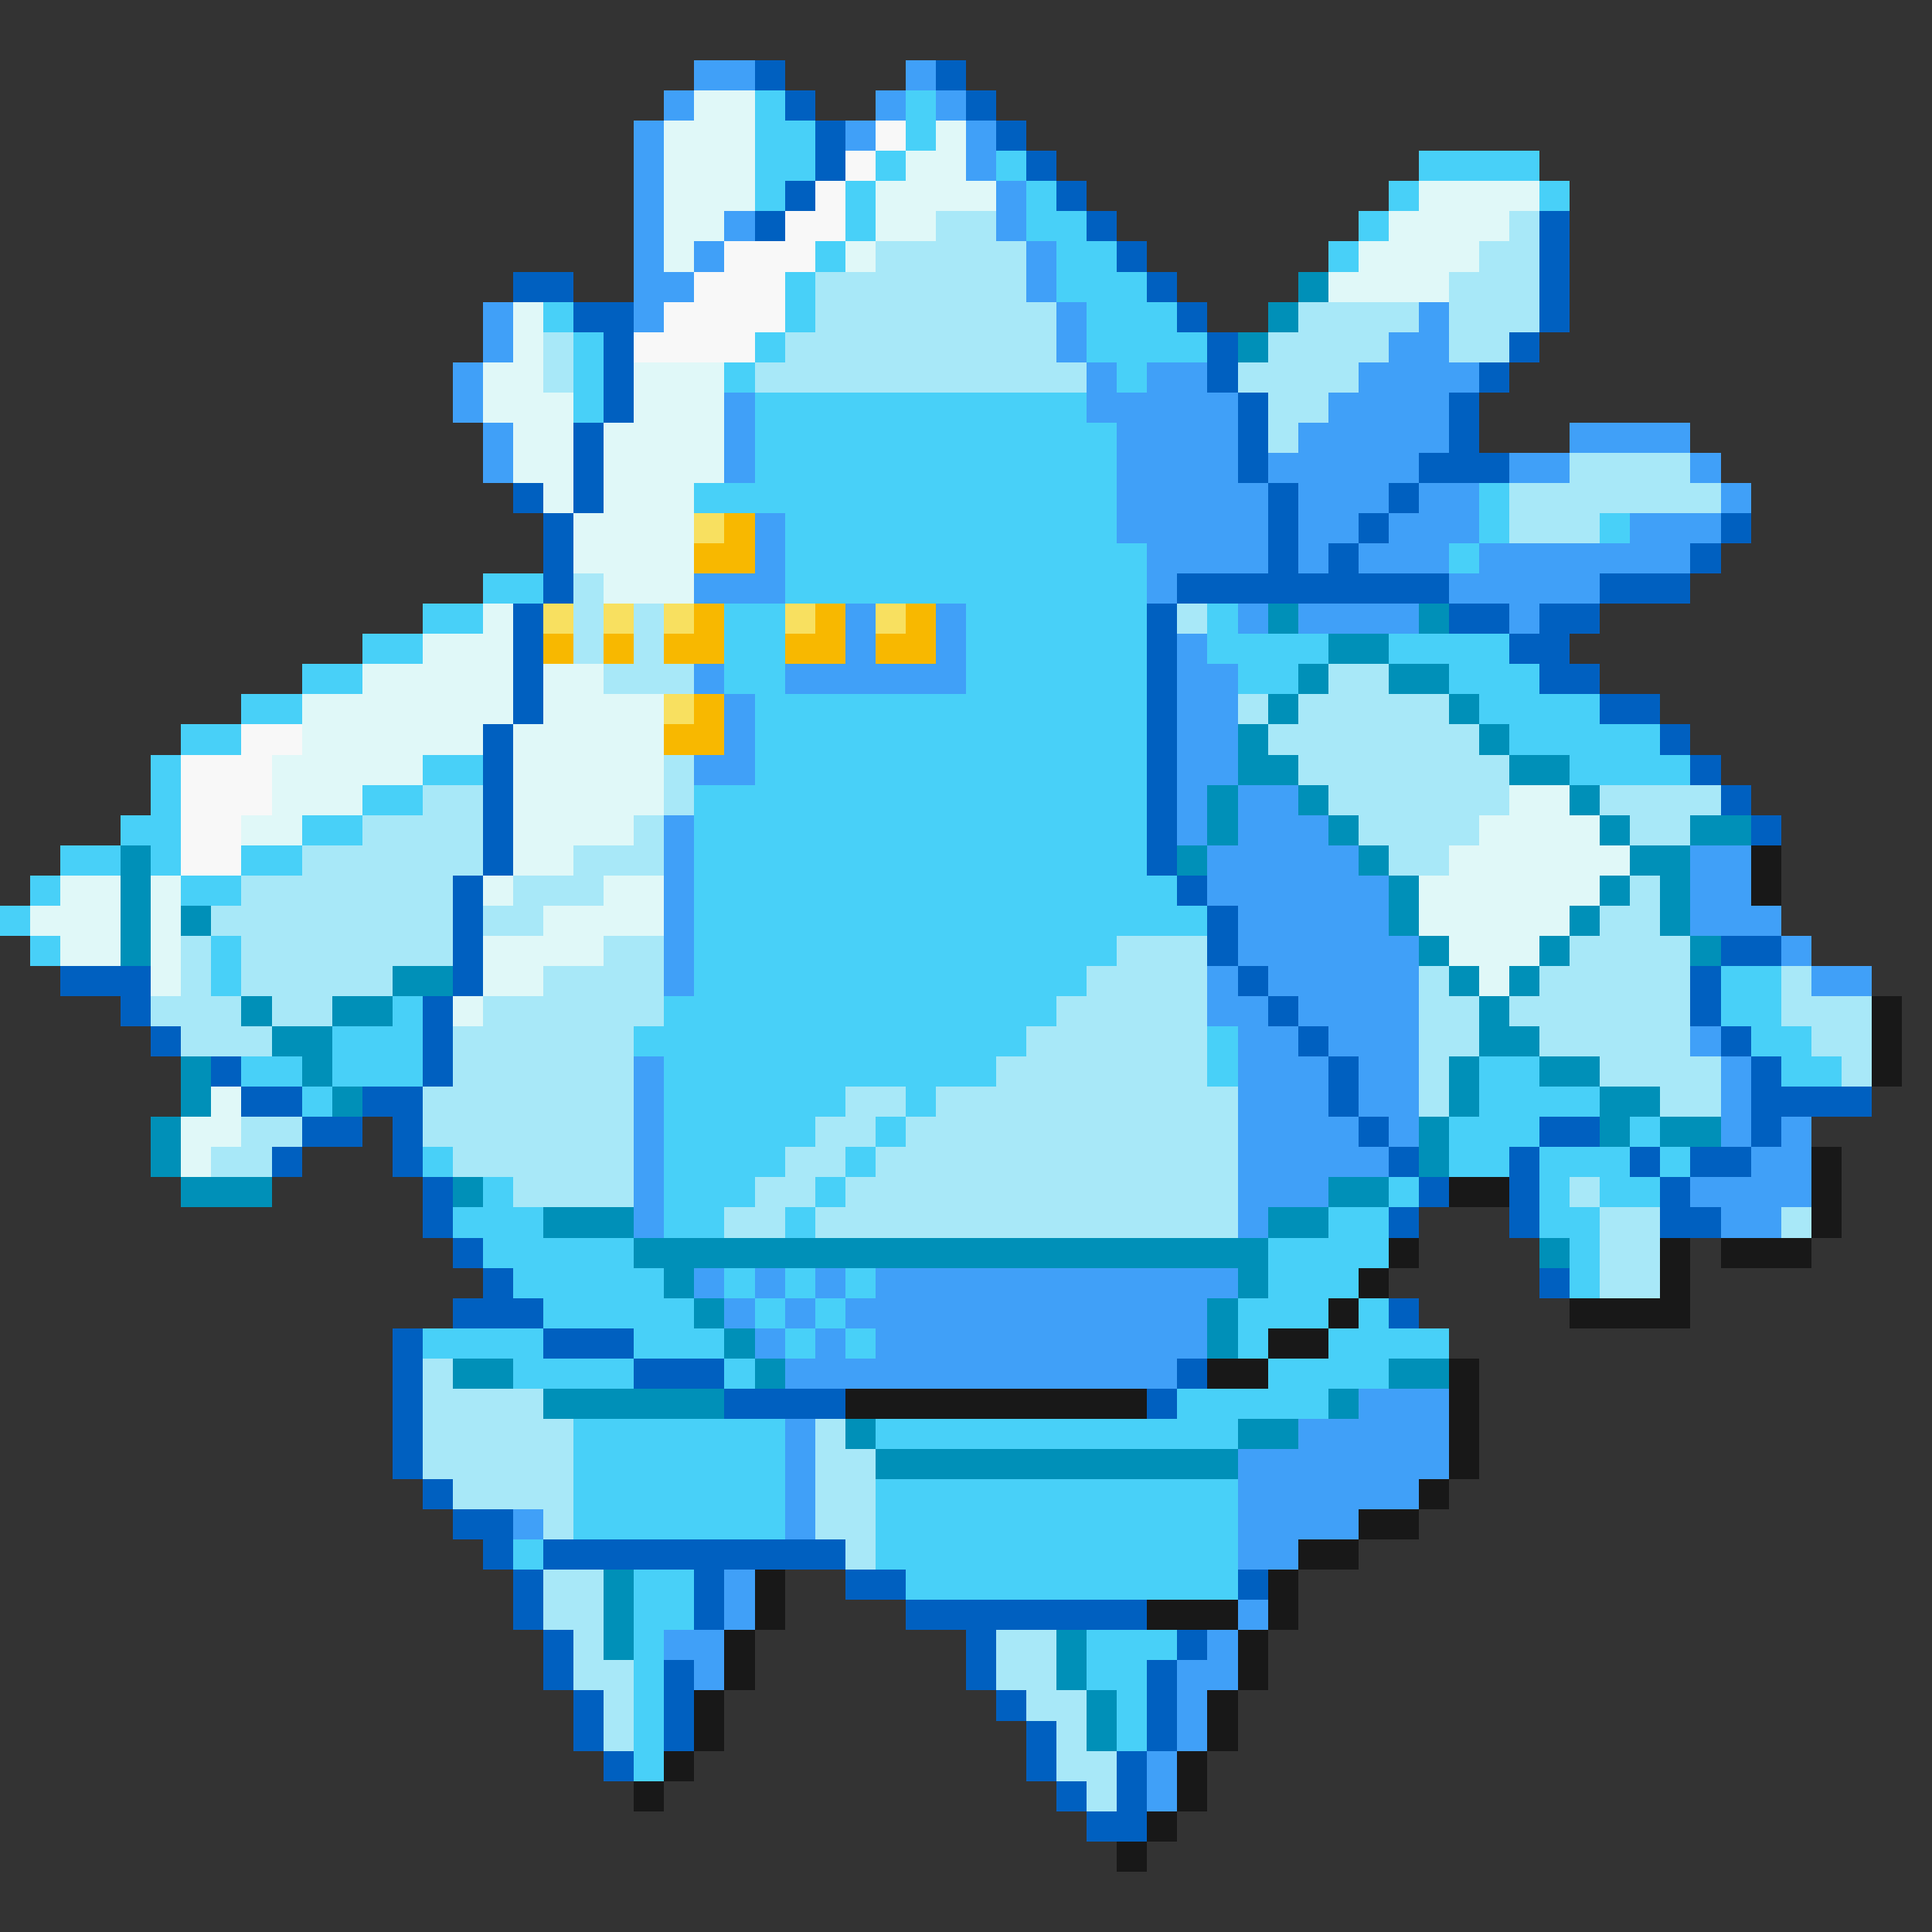 <svg xmlns="http://www.w3.org/2000/svg" viewBox="0 -0.5 64 64" shape-rendering="crispEdges">
<rect x="0" y="-0.5" width="64" height="64" fill="#333333" stroke="none"/>
<path stroke="#40a0f8" d="M23 2h2M30 2h1M22 3h1M29 3h1M31 3h1M21 4h1M28 4h1M32 4h1M21 5h1M32 5h1M21 6h1M33 6h1M21 7h1M24 7h1M33 7h1M21 8h1M23 8h1M34 8h1M21 9h2M34 9h1M16 10h1M21 10h1M35 10h1M47 10h1M16 11h1M35 11h1M46 11h2M15 12h1M36 12h1M38 12h2M45 12h4M15 13h1M24 13h1M36 13h5M44 13h4M16 14h1M24 14h1M37 14h4M43 14h5M52 14h4M16 15h1M24 15h1M37 15h4M42 15h5M50 15h2M56 15h1M37 16h5M43 16h3M47 16h2M57 16h1M25 17h1M37 17h5M43 17h2M46 17h3M54 17h3M25 18h1M38 18h4M43 18h1M45 18h3M49 18h7M23 19h3M38 19h1M48 19h5M28 20h1M31 20h1M41 20h1M43 20h4M50 20h1M28 21h1M31 21h1M39 21h1M23 22h1M26 22h6M39 22h2M24 23h1M39 23h2M24 24h1M39 24h2M23 25h2M39 25h2M39 26h1M41 26h2M22 27h1M39 27h1M41 27h3M22 28h1M40 28h5M56 28h2M22 29h1M40 29h6M56 29h2M22 30h1M41 30h5M56 30h3M22 31h1M41 31h6M59 31h1M22 32h1M40 32h1M42 32h5M60 32h2M40 33h2M43 33h4M41 34h2M44 34h3M56 34h1M21 35h1M41 35h3M45 35h2M57 35h1M21 36h1M41 36h3M45 36h2M57 36h1M21 37h1M41 37h4M46 37h1M57 37h1M59 37h1M21 38h1M41 38h5M58 38h2M21 39h1M41 39h3M56 39h4M21 40h1M41 40h1M57 40h2M23 42h1M25 42h1M27 42h1M29 42h12M24 43h1M26 43h1M28 43h12M25 44h1M27 44h1M29 44h11M26 45h13M45 46h3M26 47h1M43 47h5M26 48h1M41 48h7M26 49h1M41 49h6M17 50h1M26 50h1M41 50h4M41 51h2M24 52h1M24 53h1M41 53h1M22 54h2M40 54h1M23 55h1M39 55h2M39 56h1M39 57h1M38 58h1M38 59h1" />
<path stroke="#0060c0" d="M25 2h1M31 2h1M26 3h1M32 3h1M27 4h1M33 4h1M27 5h1M34 5h1M26 6h1M35 6h1M25 7h1M36 7h1M51 7h1M37 8h1M51 8h1M17 9h2M38 9h1M51 9h1M19 10h2M39 10h1M51 10h1M20 11h1M40 11h1M50 11h1M20 12h1M40 12h1M49 12h1M20 13h1M41 13h1M48 13h1M19 14h1M41 14h1M48 14h1M19 15h1M41 15h1M47 15h3M17 16h1M19 16h1M42 16h1M46 16h1M18 17h1M42 17h1M45 17h1M57 17h1M18 18h1M42 18h1M44 18h1M56 18h1M18 19h1M39 19h9M53 19h3M17 20h1M38 20h1M48 20h2M51 20h2M17 21h1M38 21h1M50 21h2M17 22h1M38 22h1M51 22h2M17 23h1M38 23h1M53 23h2M16 24h1M38 24h1M55 24h1M16 25h1M38 25h1M56 25h1M16 26h1M38 26h1M57 26h1M16 27h1M38 27h1M58 27h1M16 28h1M38 28h1M15 29h1M39 29h1M15 30h1M40 30h1M15 31h1M40 31h1M57 31h2M2 32h3M15 32h1M41 32h1M56 32h1M4 33h1M14 33h1M42 33h1M56 33h1M5 34h1M14 34h1M43 34h1M57 34h1M7 35h1M14 35h1M44 35h1M58 35h1M8 36h2M12 36h2M44 36h1M58 36h4M10 37h2M13 37h1M45 37h1M51 37h2M58 37h1M9 38h1M13 38h1M46 38h1M50 38h1M54 38h1M56 38h2M14 39h1M47 39h1M50 39h1M55 39h1M14 40h1M46 40h1M50 40h1M55 40h2M15 41h1M16 42h1M51 42h1M15 43h3M46 43h1M13 44h1M18 44h3M13 45h1M21 45h3M39 45h1M13 46h1M24 46h4M38 46h1M13 47h1M13 48h1M14 49h1M15 50h2M16 51h1M18 51h10M17 52h1M23 52h1M28 52h2M41 52h1M17 53h1M23 53h1M30 53h8M18 54h1M32 54h1M39 54h1M18 55h1M22 55h1M32 55h1M38 55h1M19 56h1M22 56h1M33 56h1M38 56h1M19 57h1M22 57h1M34 57h1M38 57h1M20 58h1M34 58h1M37 58h1M35 59h1M37 59h1M36 60h2" />
<path stroke="#e0f8f8" d="M23 3h2M22 4h3M31 4h1M22 5h3M30 5h2M22 6h3M29 6h4M47 6h4M22 7h2M29 7h2M46 7h4M22 8h1M28 8h1M45 8h4M44 9h4M17 10h1M17 11h1M16 12h2M21 12h3M16 13h3M21 13h3M17 14h2M20 14h4M17 15h2M20 15h4M18 16h1M20 16h3M19 17h4M19 18h4M20 19h3M16 20h1M14 21h3M12 22h5M18 22h2M10 23h7M18 23h4M10 24h6M17 24h5M9 25h5M17 25h5M9 26h3M17 26h5M50 26h2M8 27h2M17 27h4M49 27h4M17 28h2M48 28h6M2 29h2M5 29h1M16 29h1M20 29h2M47 29h6M1 30h3M5 30h1M18 30h4M47 30h5M2 31h2M5 31h1M16 31h4M48 31h3M5 32h1M16 32h2M49 32h1M15 33h1M7 36h1M6 37h2M6 38h1" />
<path stroke="#48d0f8" d="M25 3h1M30 3h1M25 4h2M30 4h1M25 5h2M29 5h1M33 5h1M47 5h4M25 6h1M28 6h1M34 6h1M46 6h1M51 6h1M28 7h1M34 7h2M45 7h1M27 8h1M35 8h2M44 8h1M26 9h1M35 9h3M18 10h1M26 10h1M36 10h3M19 11h1M25 11h1M36 11h4M19 12h1M24 12h1M37 12h1M19 13h1M25 13h11M25 14h12M25 15h12M23 16h14M49 16h1M26 17h11M49 17h1M53 17h1M26 18h12M48 18h1M16 19h2M26 19h12M14 20h2M24 20h2M32 20h6M40 20h1M12 21h2M24 21h2M32 21h6M40 21h4M46 21h4M10 22h2M24 22h2M32 22h6M41 22h2M48 22h3M8 23h2M25 23h13M49 23h4M6 24h2M25 24h13M50 24h5M5 25h1M14 25h2M25 25h13M52 25h4M5 26h1M12 26h2M23 26h15M4 27h2M10 27h2M23 27h15M2 28h2M5 28h1M8 28h2M23 28h15M1 29h1M6 29h2M23 29h16M0 30h1M23 30h17M1 31h1M7 31h1M23 31h14M7 32h1M23 32h13M57 32h2M13 33h1M22 33h13M57 33h2M11 34h3M21 34h13M40 34h1M58 34h2M8 35h2M11 35h3M22 35h11M40 35h1M49 35h2M59 35h2M10 36h1M22 36h6M30 36h1M49 36h4M22 37h5M29 37h1M48 37h3M54 37h1M14 38h1M22 38h4M28 38h1M48 38h2M51 38h3M55 38h1M16 39h1M22 39h3M27 39h1M46 39h1M51 39h1M53 39h2M15 40h3M22 40h2M26 40h1M44 40h2M51 40h2M16 41h5M42 41h4M52 41h1M17 42h5M24 42h1M26 42h1M28 42h1M42 42h3M52 42h1M18 43h5M25 43h1M27 43h1M41 43h3M45 43h1M14 44h4M21 44h3M26 44h1M28 44h1M41 44h1M44 44h4M17 45h4M24 45h1M42 45h4M39 46h5M19 47h7M29 47h12M19 48h7M19 49h7M29 49h12M19 50h7M29 50h12M17 51h1M29 51h12M21 52h2M30 52h11M21 53h2M21 54h1M36 54h3M21 55h1M36 55h2M21 56h1M37 56h1M21 57h1M37 57h1M21 58h1" />
<path stroke="#f8f8f8" d="M29 4h1M28 5h1M27 6h1M26 7h2M24 8h3M23 9h3M22 10h4M21 11h4M8 24h2M6 25h3M6 26h3M6 27h2M6 28h2" />
<path stroke="#a8e8f8" d="M31 7h2M50 7h1M29 8h5M49 8h2M27 9h7M48 9h3M27 10h8M43 10h4M48 10h3M18 11h1M26 11h9M42 11h4M48 11h2M18 12h1M25 12h11M41 12h4M42 13h2M42 14h1M52 15h4M50 16h7M50 17h3M19 19h1M19 20h1M21 20h1M39 20h1M19 21h1M21 21h1M20 22h3M44 22h2M41 23h1M43 23h5M42 24h7M22 25h1M43 25h7M14 26h2M22 26h1M44 26h6M53 26h4M12 27h4M21 27h1M45 27h4M54 27h2M10 28h6M19 28h3M46 28h2M8 29h7M17 29h3M54 29h1M7 30h8M16 30h2M53 30h2M6 31h1M8 31h7M20 31h2M37 31h3M52 31h4M6 32h1M8 32h5M18 32h4M36 32h4M47 32h1M51 32h5M59 32h1M5 33h3M9 33h2M16 33h6M35 33h5M47 33h2M50 33h6M59 33h3M6 34h3M15 34h6M34 34h6M47 34h2M51 34h5M60 34h2M15 35h6M33 35h7M47 35h1M53 35h4M61 35h1M14 36h7M28 36h2M31 36h10M47 36h1M55 36h2M8 37h2M14 37h7M27 37h2M30 37h11M7 38h2M15 38h6M26 38h2M29 38h12M17 39h4M25 39h2M28 39h13M52 39h1M24 40h2M27 40h14M53 40h2M59 40h1M53 41h2M53 42h2M14 45h1M14 46h4M14 47h5M27 47h1M14 48h5M27 48h2M15 49h4M27 49h2M18 50h1M27 50h2M28 51h1M18 52h2M18 53h2M19 54h1M33 54h2M19 55h2M33 55h2M20 56h1M34 56h2M20 57h1M35 57h1M35 58h2M36 59h1" />
<path stroke="#0090b8" d="M43 9h1M42 10h1M41 11h1M42 20h1M47 20h1M44 21h2M43 22h1M46 22h2M42 23h1M48 23h1M41 24h1M49 24h1M41 25h2M50 25h2M40 26h1M43 26h1M52 26h1M40 27h1M44 27h1M53 27h1M56 27h2M4 28h1M39 28h1M45 28h1M54 28h2M4 29h1M46 29h1M53 29h1M55 29h1M4 30h1M6 30h1M46 30h1M52 30h1M55 30h1M4 31h1M47 31h1M51 31h1M56 31h1M13 32h2M48 32h1M50 32h1M8 33h1M11 33h2M49 33h1M9 34h2M49 34h2M6 35h1M10 35h1M48 35h1M51 35h2M6 36h1M11 36h1M48 36h1M53 36h2M5 37h1M47 37h1M53 37h1M55 37h2M5 38h1M47 38h1M6 39h3M15 39h1M44 39h2M18 40h3M42 40h2M21 41h21M51 41h1M22 42h1M41 42h1M23 43h1M40 43h1M24 44h1M40 44h1M15 45h2M25 45h1M46 45h2M18 46h6M44 46h1M28 47h1M41 47h2M29 48h12M20 52h1M20 53h1M20 54h1M35 54h1M35 55h1M36 56h1M36 57h1" />
<path stroke="#f8e060" d="M23 17h1M18 20h1M20 20h1M22 20h1M26 20h1M29 20h1M22 23h1" />
<path stroke="#f8b800" d="M24 17h1M23 18h2M23 20h1M27 20h1M30 20h1M18 21h1M20 21h1M22 21h2M26 21h2M29 21h2M23 23h1M22 24h2" />
<path stroke="#181818" d="M58 28h1M58 29h1M62 33h1M62 34h1M62 35h1M60 38h1M48 39h2M60 39h1M60 40h1M46 41h1M55 41h1M57 41h3M45 42h1M55 42h1M44 43h1M52 43h4M42 44h2M40 45h2M48 45h1M28 46h10M48 46h1M48 47h1M48 48h1M47 49h1M45 50h2M43 51h2M25 52h1M42 52h1M25 53h1M38 53h3M42 53h1M24 54h1M41 54h1M24 55h1M41 55h1M23 56h1M40 56h1M23 57h1M40 57h1M22 58h1M39 58h1M21 59h1M39 59h1M38 60h1M37 61h1" />
</svg>